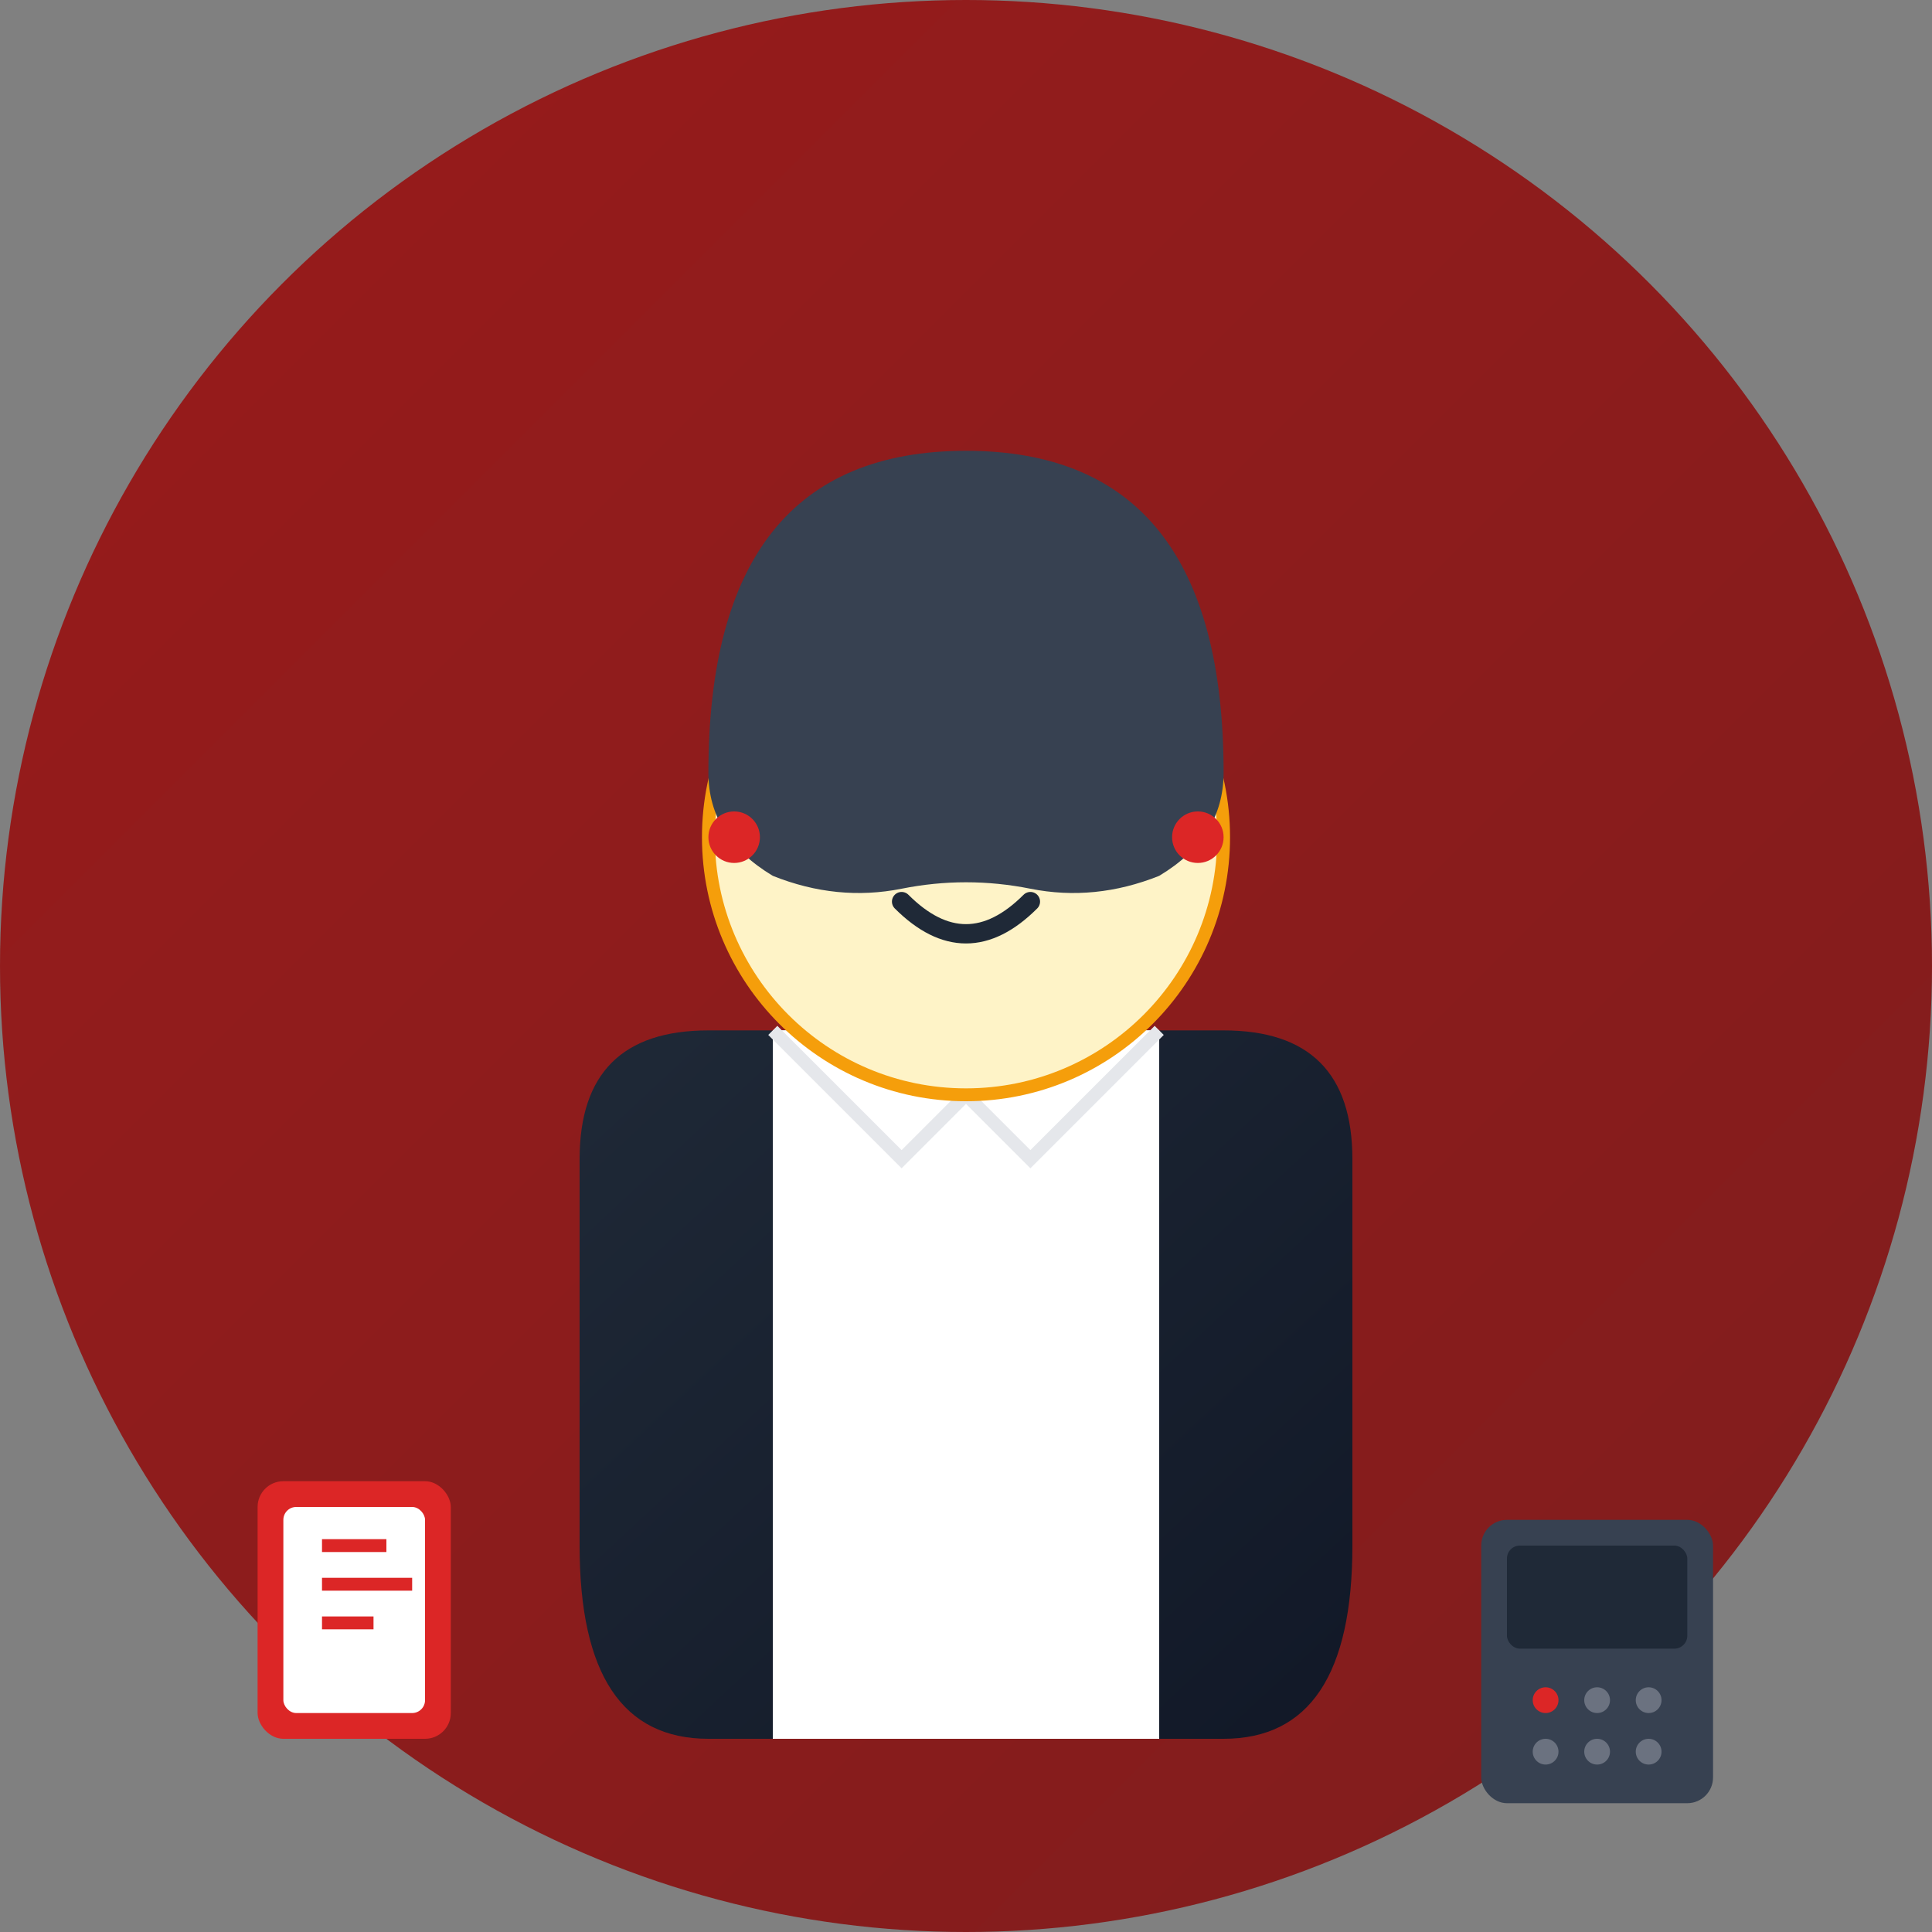 <svg width="150" height="150" viewBox="0 0 150 150" xmlns="http://www.w3.org/2000/svg">
                    <rect x="0" y="0" width="150" height="150" fill="#808080" stroke="none"/>
                    <defs>
                        <linearGradient id="adminBg" x1="0%" y1="0%" x2="100%" y2="100%">
                            <stop offset="0%" style="stop-color:#991b1b;stop-opacity:1"/>
                            <stop offset="100%" style="stop-color:#7f1d1d;stop-opacity:1"/>
                        </linearGradient>
                        <linearGradient id="blazerGradient" x1="0%" y1="0%" x2="100%" y2="100%">
                            <stop offset="0%" style="stop-color:#1f2937;stop-opacity:1"/>
                            <stop offset="100%" style="stop-color:#111827;stop-opacity:1"/>
                        </linearGradient>
                    </defs>
                    
                    <!-- Background circle -->
                    <circle cx="75" cy="75" r="75" fill="url(#adminBg)"/>
                    
                    <!-- Blazer -->
                    <path d="M45 120 L45 90 Q45 80 55 80 L95 80 Q105 80 105 90 L105 120 Q105 135 95 135 L55 135 Q45 135 45 120 Z" fill="url(#blazerGradient)"/>
                    
                    <!-- Blouse -->
                    <path d="M60 80 L60 135 L90 135 L90 80 Z" fill="white"/>
                    
                    <!-- Collar -->
                    <path d="M60 80 L70 90 L75 85 L80 90 L90 80" fill="white" stroke="#e5e7eb" stroke-width="1"/>
                    
                    <!-- Face -->
                    <circle cx="75" cy="65" r="20" fill="#fef3c7" stroke="#f59e0b" stroke-width="1"/>
                    
                    <!-- Eyes -->
                    <circle cx="70" cy="62" r="2" fill="#1f2937"/>
                    <circle cx="80" cy="62" r="2" fill="#1f2937"/>
                    <circle cx="71" cy="61" r="0.5" fill="white"/>
                    <circle cx="81" cy="61" r="0.5" fill="white"/>
                    
                    <!-- Eyebrows -->
                    <path d="M67 58 L73 57" stroke="#6b7280" stroke-width="1.5" stroke-linecap="round"/>
                    <path d="M77 57 L83 58" stroke="#6b7280" stroke-width="1.5" stroke-linecap="round"/>
                    
                    <!-- Nose -->
                    <path d="M75 64 L73 67 L77 67 Z" fill="#f59e0b"/>
                    
                    <!-- Smile -->
                    <path d="M70 70 Q75 75 80 70" stroke="#1f2937" stroke-width="1.5" fill="none" stroke-linecap="round"/>
                    
                    <!-- Hair (professional bob) -->
                    <path d="M55 60 Q55 35 75 35 Q95 35 95 60 Q95 65 90 68 Q85 70 80 69 Q75 68 70 69 Q65 70 60 68 Q55 65 55 60 Z" fill="#374151"/>
                    
                    <!-- Earrings -->
                    <circle cx="57" cy="65" r="2" fill="#dc2626"/>
                    <circle cx="93" cy="65" r="2" fill="#dc2626"/>
                    
                    <!-- Office supplies -->
                    <rect x="20" y="115" width="15" height="20" fill="#dc2626" rx="2"/>
                    <rect x="22" y="117" width="11" height="16" fill="white" rx="1"/>
                    <line x1="25" y1="120" x2="30" y2="120" stroke="#dc2626" stroke-width="1"/>
                    <line x1="25" y1="123" x2="32" y2="123" stroke="#dc2626" stroke-width="1"/>
                    <line x1="25" y1="126" x2="29" y2="126" stroke="#dc2626" stroke-width="1"/>
                    
                    <!-- Calculator -->
                    <rect x="115" y="118" width="18" height="22" fill="#374151" rx="2"/>
                    <rect x="117" y="120" width="14" height="8" fill="#1f2937" rx="1"/>
                    <circle cx="120" cy="132" r="1" fill="#dc2626"/>
                    <circle cx="124" cy="132" r="1" fill="#6b7280"/>
                    <circle cx="128" cy="132" r="1" fill="#6b7280"/>
                    <circle cx="120" cy="136" r="1" fill="#6b7280"/>
                    <circle cx="124" cy="136" r="1" fill="#6b7280"/>
                    <circle cx="128" cy="136" r="1" fill="#6b7280"/>
                </svg>